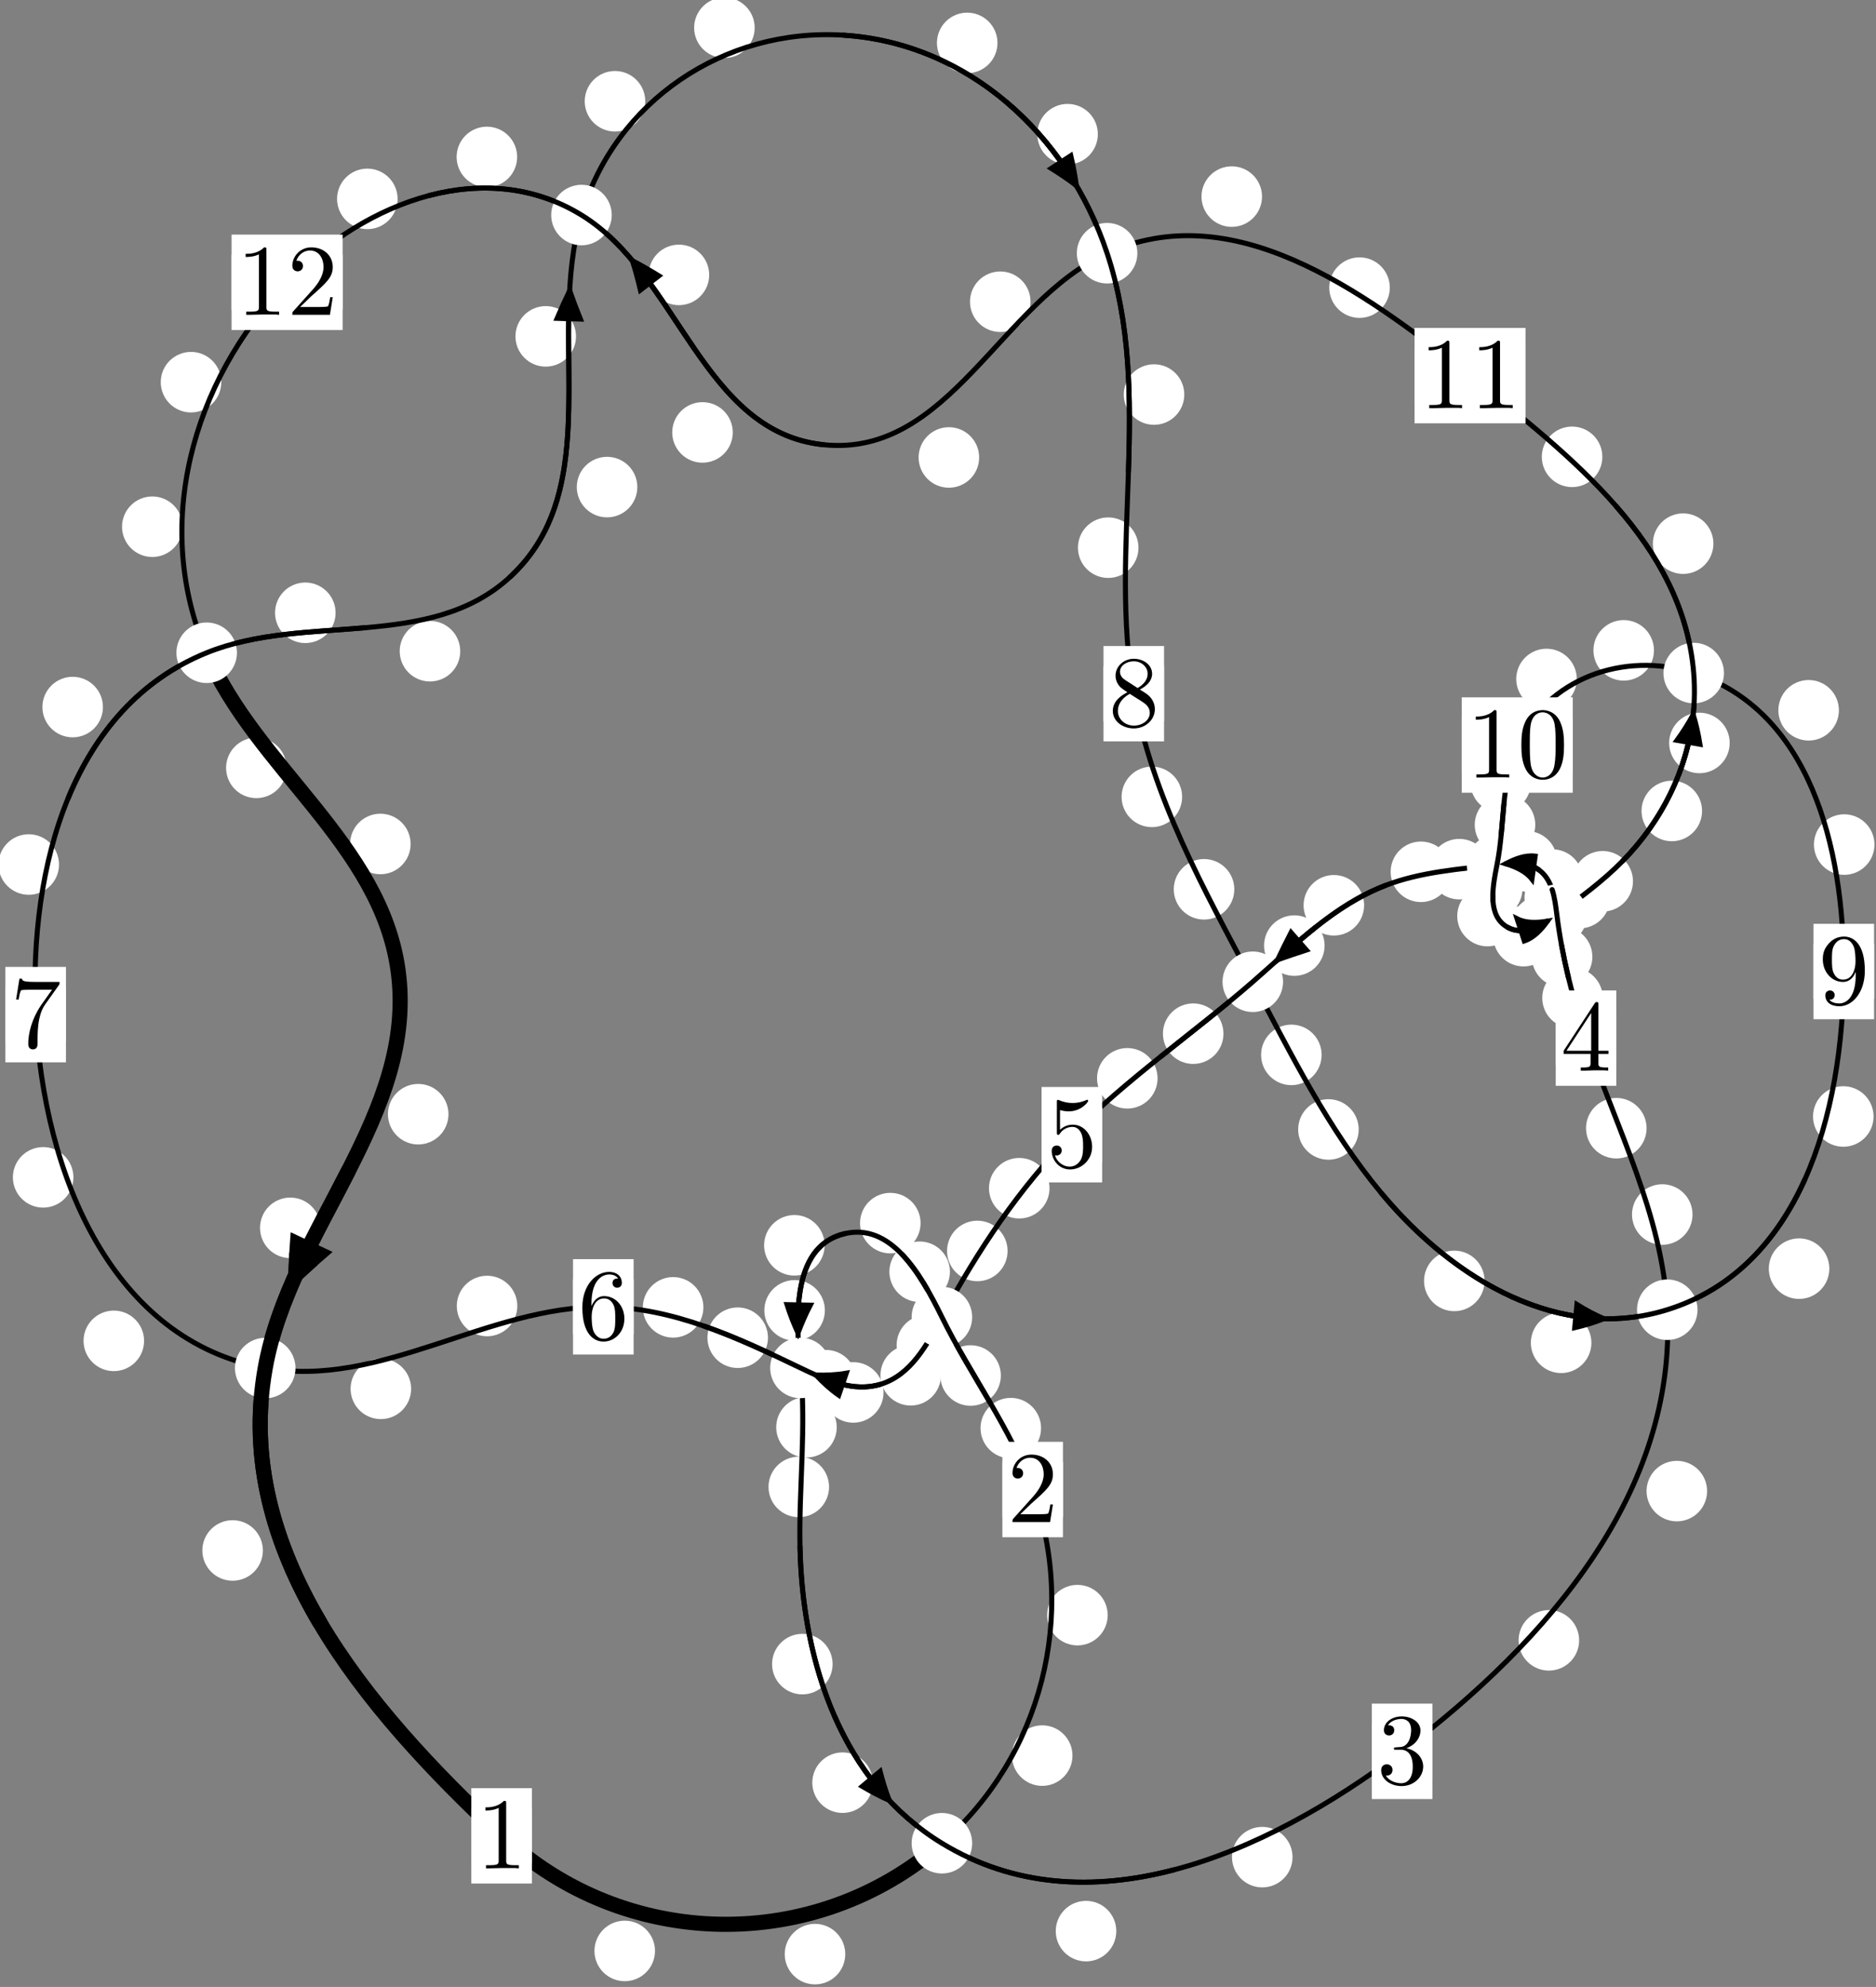 <?xml version="1.0"?>
<!-- Created by MetaPost 1.999 on 2021.07.05:2355 -->
<svg version="1.1" xmlns="http://www.w3.org/2000/svg" xmlns:xlink="http://www.w3.org/1999/xlink" width="185.229" height="196.188" viewBox="0 0 185.229 196.188">
<rect x="0" y="0" width="185.229" height="196.188" fill="#808080" stroke="none"/>
<!-- Original BoundingBox: -93.150803 -13.938034 92.078354 182.249664 -->
  <defs>
    <g transform="scale(0.01,0.01)" id="GLYPHcmr10_48">
      <path style="fill-rule: evenodd;" d="M460 -320C460 -400,455 -480,420 -554C374 -650,292 -666,250 -666C190 -666,117 -640,76 -547C44 -478,39 -400,39 -320C39 -245,43 -155,84 -79C127 2,200 22,249 22C303 22,379 1,423 -94C455 -163,460 -241,460 -320M249 -0C210 -0,151 -25,133 -121C122 -181,122 -273,122 -332C122 -396,122 -462,130 -516C149 -635,224 -644,249 -644C282 -644,348 -626,367 -527C377 -471,377 -395,377 -332C377 -257,377 -189,366 -125C351 -30,294 -0,249 -0"></path>
    </g>
    <g transform="scale(0.01,0.01)" id="GLYPHcmr10_49">
      <path style="fill-rule: evenodd;" d="M294 -640C294 -664,294 -666,271 -666C209 -602,121 -602,89 -602L89 -571C109 -571,168 -571,220 -597L220 -79C220 -43,217 -31,127 -31L95 -31L95 -0L257 -0L130 -3L217 -3L257 -3L297 -3L384 -3L419 -0L419 -31L387 -31C297 -31,294 -42,294 -79"></path>
    </g>
    <g transform="scale(0.01,0.01)" id="GLYPHcmr10_50">
      <path style="fill-rule: evenodd;" d="M127 -77L233 -180C389 -318,449 -372,449 -472C449 -586,359 -666,237 -666C124 -666,50 -574,50 -485C50 -429,100 -429,103 -429C120 -429,155 -441,155 -482C155 -508,137 -534,102 -534C94 -534,92 -534,89 -533C112 -598,166 -635,224 -635C315 -635,358 -554,358 -472C358 -392,308 -313,253 -251L61 -37C50 -26,50 -24,50 -0L421 -0L449 -174L424 -174C419 -144,412 -100,402 -85C395 -77,329 -77,307 -77"></path>
    </g>
    <g transform="scale(0.01,0.01)" id="GLYPHcmr10_51">
      <path style="fill-rule: evenodd;" d="M290 -352C372 -379,430 -449,430 -528C430 -610,342 -666,246 -666C145 -666,69 -606,69 -530C69 -497,91 -478,120 -478C151 -478,171 -500,171 -529C171 -579,124 -579,109 -579C140 -628,206 -641,242 -641C283 -641,338 -619,338 -529C338 -517,336 -459,310 -415C280 -367,246 -364,221 -363C213 -362,189 -360,182 -360C174 -359,167 -358,167 -348C167 -337,174 -337,191 -337L235 -337C317 -337,354 -269,354 -171C354 -35,285 -6,241 -6C198 -6,123 -23,88 -82C123 -77,154 -99,154 -137C154 -173,127 -193,98 -193C74 -193,42 -179,42 -135C42 -44,135 22,244 22C366 22,457 -69,457 -171C457 -253,394 -331,290 -352"></path>
    </g>
    <g transform="scale(0.01,0.01)" id="GLYPHcmr10_52">
      <path style="fill-rule: evenodd;" d="M294 -165L294 -78C294 -42,292 -31,218 -31L197 -31L197 -0L332 -0L238 -3L290 -3L332 -3L374 -3L427 -3L468 -0L468 -31L447 -31C373 -31,371 -42,371 -78L371 -165L471 -165L471 -196L371 -196L371 -651C371 -671,371 -677,355 -677C346 -677,343 -677,335 -665L28 -196L28 -165M300 -196L56 -196L300 -569"></path>
    </g>
    <g transform="scale(0.01,0.01)" id="GLYPHcmr10_53">
      <path style="fill-rule: evenodd;" d="M449 -201C449 -320,367 -420,259 -420C211 -420,168 -404,132 -369L132 -564C152 -558,185 -551,217 -551C340 -551,410 -642,410 -655C410 -661,407 -666,400 -666C399 -666,397 -666,392 -663C372 -654,323 -634,256 -634C216 -634,170 -641,123 -662C115 -665,113 -665,111 -665C101 -665,101 -657,101 -641L101 -345C101 -327,101 -319,115 -319C122 -319,124 -322,128 -328C139 -344,176 -398,257 -398C309 -398,334 -352,342 -334C358 -297,360 -258,360 -208C360 -173,360 -113,336 -71C312 -32,275 -6,229 -6C156 -6,99 -59,82 -118C85 -117,88 -116,99 -116C132 -116,149 -141,149 -165C149 -189,132 -214,99 -214C85 -214,50 -207,50 -161C50 -75,119 22,231 22C347 22,449 -74,449 -201"></path>
    </g>
    <g transform="scale(0.01,0.01)" id="GLYPHcmr10_54">
      <path style="fill-rule: evenodd;" d="M132 -328L132 -352C132 -605,256 -641,307 -641C331 -641,373 -635,395 -601C380 -601,340 -601,340 -556C340 -525,364 -510,386 -510C402 -510,432 -519,432 -558C432 -618,388 -666,305 -666C177 -666,42 -537,42 -316C42 -49,158 22,251 22C362 22,457 -72,457 -204C457 -331,368 -427,257 -427C189 -427,152 -376,132 -328M251 -6C188 -6,158 -66,152 -81C134 -128,134 -208,134 -226C134 -304,166 -404,256 -404C272 -404,318 -404,349 -342C367 -305,367 -254,367 -205C367 -157,367 -107,350 -71C320 -11,274 -6,251 -6"></path>
    </g>
    <g transform="scale(0.01,0.01)" id="GLYPHcmr10_55">
      <path style="fill-rule: evenodd;" d="M476 -609C485 -621,485 -623,485 -644L242 -644C120 -644,118 -657,114 -676L89 -676L56 -470L81 -470C84 -486,93 -549,106 -561C113 -567,191 -567,204 -567L411 -567C400 -551,321 -442,299 -409C209 -274,176 -135,176 -33C176 -23,176 22,222 22C268 22,268 -23,268 -33L268 -84C268 -139,271 -194,279 -248C283 -271,297 -357,341 -419"></path>
    </g>
    <g transform="scale(0.01,0.01)" id="GLYPHcmr10_56">
      <path style="fill-rule: evenodd;" d="M163 -457C117 -487,113 -521,113 -538C113 -599,178 -641,249 -641C322 -641,386 -589,386 -517C386 -460,347 -412,287 -377M309 -362C381 -399,430 -451,430 -517C430 -609,341 -666,250 -666C150 -666,69 -592,69 -499C69 -481,71 -436,113 -389C124 -377,161 -352,186 -335C128 -306,42 -250,42 -151C42 -45,144 22,249 22C362 22,457 -61,457 -168C457 -204,446 -249,408 -291C389 -312,373 -322,309 -362M209 -320L332 -242C360 -223,407 -193,407 -132C407 -58,332 -6,250 -6C164 -6,92 -68,92 -151C92 -209,124 -273,209 -320"></path>
    </g>
    <g transform="scale(0.01,0.01)" id="GLYPHcmr10_57">
      <path style="fill-rule: evenodd;" d="M367 -318L367 -286C367 -52,263 -6,205 -6C188 -6,134 -8,107 -42C151 -42,159 -71,159 -88C159 -119,135 -134,113 -134C97 -134,67 -125,67 -86C67 -19,121 22,206 22C335 22,457 -114,457 -329C457 -598,342 -666,253 -666C198 -666,149 -648,106 -603C65 -558,42 -516,42 -441C42 -316,130 -218,242 -218C303 -218,344 -260,367 -318M243 -241C227 -241,181 -241,150 -304C132 -341,132 -391,132 -440C132 -494,132 -541,153 -578C180 -628,218 -641,253 -641C299 -641,332 -607,349 -562C361 -530,365 -467,365 -421C365 -338,331 -241,243 -241"></path>
    </g>
  </defs>
  <path d="M64.672 192.633C64.672 191.841,64.357 191.08,63.797 190.52C63.236 189.96,62.476 189.645,61.683 189.645C60.891 189.645,60.13 189.96,59.57 190.52C59.009 191.08,58.694 191.841,58.694 192.633C58.694 193.426,59.009 194.186,59.57 194.747C60.13 195.307,60.891 195.622,61.683 195.622C62.476 195.622,63.236 195.307,63.797 194.747C64.357 194.186,64.672 193.426,64.672 192.633Z" style="fill: rgb(100%,100%,100%);stroke: none;"></path>
  <path d="M52.516 181.269C52.516 180.476,52.201 179.716,51.641 179.155C51.08 178.595,50.32 178.28,49.528 178.28C48.735 178.28,47.975 178.595,47.414 179.155C46.854 179.716,46.539 180.476,46.539 181.269C46.539 182.061,46.854 182.822,47.414 183.382C47.975 183.943,48.735 184.257,49.528 184.257C50.32 184.257,51.08 183.943,51.641 183.382C52.201 182.822,52.516 182.061,52.516 181.269Z" style="fill: rgb(100%,100%,100%);stroke: none;"></path>
  <path d="M105.892 173.347C105.892 172.554,105.577 171.794,105.016 171.234C104.456 170.673,103.696 170.358,102.903 170.358C102.11 170.358,101.35 170.673,100.79 171.234C100.229 171.794,99.914 172.554,99.914 173.347C99.914 174.14,100.229 174.9,100.79 175.46C101.35 176.021,102.11 176.336,102.903 176.336C103.696 176.336,104.456 176.021,105.016 175.46C105.577 174.9,105.892 174.14,105.892 173.347Z" style="fill: rgb(100%,100%,100%);stroke: none;"></path>
  <path d="M83.458 192.949C83.458 192.157,83.143 191.396,82.582 190.836C82.022 190.275,81.262 189.961,80.469 189.961C79.676 189.961,78.916 190.275,78.356 190.836C77.795 191.396,77.48 192.157,77.48 192.949C77.48 193.742,77.795 194.502,78.356 195.063C78.916 195.623,79.676 195.938,80.469 195.938C81.262 195.938,82.022 195.623,82.582 195.063C83.143 194.502,83.458 193.742,83.458 192.949Z" style="fill: rgb(100%,100%,100%);stroke: none;"></path>
  <path d="M102.79 141.014C102.79 140.221,102.475 139.461,101.915 138.901C101.355 138.34,100.594 138.025,99.802 138.025C99.009 138.025,98.249 138.34,97.688 138.901C97.128 139.461,96.813 140.221,96.813 141.014C96.813 141.807,97.128 142.567,97.688 143.127C98.249 143.688,99.009 144.003,99.802 144.003C100.594 144.003,101.355 143.688,101.915 143.127C102.475 142.567,102.79 141.807,102.79 141.014Z" style="fill: rgb(100%,100%,100%);stroke: none;"></path>
  <path d="M109.37 159.478C109.37 158.685,109.055 157.925,108.494 157.364C107.934 156.804,107.174 156.489,106.381 156.489C105.588 156.489,104.828 156.804,104.268 157.364C103.707 157.925,103.392 158.685,103.392 159.478C103.392 160.27,103.707 161.03,104.268 161.591C104.828 162.151,105.588 162.466,106.381 162.466C107.174 162.466,107.934 162.151,108.494 161.591C109.055 161.03,109.37 160.27,109.37 159.478Z" style="fill: rgb(100%,100%,100%);stroke: none;"></path>
  <path d="M93.791 125.572C93.791 124.78,93.476 124.019,92.916 123.459C92.355 122.898,91.595 122.583,90.802 122.583C90.01 122.583,89.249 122.898,88.689 123.459C88.129 124.019,87.814 124.78,87.814 125.572C87.814 126.365,88.129 127.125,88.689 127.686C89.249 128.246,90.01 128.561,90.802 128.561C91.595 128.561,92.355 128.246,92.916 127.686C93.476 127.125,93.791 126.365,93.791 125.572Z" style="fill: rgb(100%,100%,100%);stroke: none;"></path>
  <path d="M98.821 135.817C98.821 135.024,98.506 134.264,97.946 133.704C97.385 133.143,96.625 132.828,95.832 132.828C95.04 132.828,94.28 133.143,93.719 133.704C93.159 134.264,92.844 135.024,92.844 135.817C92.844 136.61,93.159 137.37,93.719 137.93C94.28 138.491,95.04 138.806,95.832 138.806C96.625 138.806,97.385 138.491,97.946 137.93C98.506 137.37,98.821 136.61,98.821 135.817Z" style="fill: rgb(100%,100%,100%);stroke: none;"></path>
  <path d="M81.422 122.96C81.422 122.167,81.107 121.407,80.546 120.847C79.986 120.286,79.226 119.971,78.433 119.971C77.64 119.971,76.88 120.286,76.32 120.847C75.759 121.407,75.444 122.167,75.444 122.96C75.444 123.753,75.759 124.513,76.32 125.073C76.88 125.634,77.64 125.949,78.433 125.949C79.226 125.949,79.986 125.634,80.546 125.073C81.107 124.513,81.422 123.753,81.422 122.96Z" style="fill: rgb(100%,100%,100%);stroke: none;"></path>
  <path d="M90.895 120.769C90.895 119.977,90.58 119.217,90.019 118.656C89.459 118.096,88.699 117.781,87.906 117.781C87.113 117.781,86.353 118.096,85.793 118.656C85.232 119.217,84.917 119.977,84.917 120.769C84.917 121.562,85.232 122.322,85.793 122.883C86.353 123.443,87.113 123.758,87.906 123.758C88.699 123.758,89.459 123.443,90.019 122.883C90.58 122.322,90.895 121.562,90.895 120.769Z" style="fill: rgb(100%,100%,100%);stroke: none;"></path>
  <path d="M82.617 140.926C82.617 140.133,82.302 139.373,81.742 138.812C81.181 138.252,80.421 137.937,79.628 137.937C78.836 137.937,78.076 138.252,77.515 138.812C76.955 139.373,76.64 140.133,76.64 140.926C76.64 141.718,76.955 142.478,77.515 143.039C78.076 143.599,78.836 143.914,79.628 143.914C80.421 143.914,81.181 143.599,81.742 143.039C82.302 142.478,82.617 141.718,82.617 140.926Z" style="fill: rgb(100%,100%,100%);stroke: none;"></path>
  <path d="M81.445 129.383C81.445 128.59,81.13 127.83,80.57 127.269C80.009 126.709,79.249 126.394,78.457 126.394C77.664 126.394,76.904 126.709,76.343 127.269C75.783 127.83,75.468 128.59,75.468 129.383C75.468 130.175,75.783 130.936,76.343 131.496C76.904 132.056,77.664 132.371,78.457 132.371C79.249 132.371,80.009 132.056,80.57 131.496C81.13 130.936,81.445 130.175,81.445 129.383Z" style="fill: rgb(100%,100%,100%);stroke: none;"></path>
  <path d="M82.209 164.313C82.209 163.521,81.894 162.76,81.333 162.2C80.773 161.639,80.013 161.325,79.22 161.325C78.427 161.325,77.667 161.639,77.107 162.2C76.546 162.76,76.231 163.521,76.231 164.313C76.231 165.106,76.546 165.866,77.107 166.427C77.667 166.987,78.427 167.302,79.22 167.302C80.013 167.302,80.773 166.987,81.333 166.427C81.894 165.866,82.209 165.106,82.209 164.313Z" style="fill: rgb(100%,100%,100%);stroke: none;"></path>
  <path d="M81.858 146.817C81.858 146.025,81.543 145.265,80.982 144.704C80.422 144.144,79.662 143.829,78.869 143.829C78.076 143.829,77.316 144.144,76.756 144.704C76.195 145.265,75.88 146.025,75.88 146.817C75.88 147.61,76.195 148.37,76.756 148.931C77.316 149.491,78.076 149.806,78.869 149.806C79.662 149.806,80.422 149.491,80.982 148.931C81.543 148.37,81.858 147.61,81.858 146.817Z" style="fill: rgb(100%,100%,100%);stroke: none;"></path>
  <path d="M110.218 190.677C110.218 189.885,109.903 189.124,109.343 188.564C108.782 188.003,108.022 187.689,107.229 187.689C106.437 187.689,105.677 188.003,105.116 188.564C104.556 189.124,104.241 189.885,104.241 190.677C104.241 191.47,104.556 192.23,105.116 192.791C105.677 193.351,106.437 193.666,107.229 193.666C108.022 193.666,108.782 193.351,109.343 192.791C109.903 192.23,110.218 191.47,110.218 190.677Z" style="fill: rgb(100%,100%,100%);stroke: none;"></path>
  <path d="M86.181 176.019C86.181 175.226,85.866 174.466,85.305 173.906C84.745 173.345,83.985 173.03,83.192 173.03C82.399 173.03,81.639 173.345,81.079 173.906C80.518 174.466,80.203 175.226,80.203 176.019C80.203 176.812,80.518 177.572,81.079 178.132C81.639 178.693,82.399 179.008,83.192 179.008C83.985 179.008,84.745 178.693,85.305 178.132C85.866 177.572,86.181 176.812,86.181 176.019Z" style="fill: rgb(100%,100%,100%);stroke: none;"></path>
  <path d="M155.918 161.966C155.918 161.173,155.603 160.413,155.042 159.852C154.482 159.292,153.722 158.977,152.929 158.977C152.136 158.977,151.376 159.292,150.816 159.852C150.255 160.413,149.94 161.173,149.94 161.966C149.94 162.758,150.255 163.519,150.816 164.079C151.376 164.639,152.136 164.954,152.929 164.954C153.722 164.954,154.482 164.639,155.042 164.079C155.603 163.519,155.918 162.758,155.918 161.966Z" style="fill: rgb(100%,100%,100%);stroke: none;"></path>
  <path d="M127.62 183.372C127.62 182.58,127.305 181.82,126.745 181.259C126.184 180.699,125.424 180.384,124.632 180.384C123.839 180.384,123.079 180.699,122.518 181.259C121.958 181.82,121.643 182.58,121.643 183.372C121.643 184.165,121.958 184.925,122.518 185.486C123.079 186.046,123.839 186.361,124.632 186.361C125.424 186.361,126.184 186.046,126.745 185.486C127.305 184.925,127.62 184.165,127.62 183.372Z" style="fill: rgb(100%,100%,100%);stroke: none;"></path>
  <path d="M167.114 119.921C167.114 119.128,166.799 118.368,166.239 117.808C165.679 117.247,164.918 116.932,164.126 116.932C163.333 116.932,162.573 117.247,162.012 117.808C161.452 118.368,161.137 119.128,161.137 119.921C161.137 120.714,161.452 121.474,162.012 122.034C162.573 122.595,163.333 122.91,164.126 122.91C164.918 122.91,165.679 122.595,166.239 122.034C166.799 121.474,167.114 120.714,167.114 119.921Z" style="fill: rgb(100%,100%,100%);stroke: none;"></path>
  <path d="M168.552 147.229C168.552 146.437,168.237 145.677,167.677 145.116C167.116 144.556,166.356 144.241,165.563 144.241C164.771 144.241,164.011 144.556,163.45 145.116C162.89 145.677,162.575 146.437,162.575 147.229C162.575 148.022,162.89 148.782,163.45 149.343C164.011 149.903,164.771 150.218,165.563 150.218C166.356 150.218,167.116 149.903,167.677 149.343C168.237 148.782,168.552 148.022,168.552 147.229Z" style="fill: rgb(100%,100%,100%);stroke: none;"></path>
  <path d="M158.253 98.539C158.253 97.747,157.938 96.986,157.378 96.426C156.817 95.865,156.057 95.551,155.264 95.551C154.472 95.551,153.712 95.865,153.151 96.426C152.591 96.986,152.276 97.747,152.276 98.539C152.276 99.332,152.591 100.092,153.151 100.653C153.712 101.213,154.472 101.528,155.264 101.528C156.057 101.528,156.817 101.213,157.378 100.653C157.938 100.092,158.253 99.332,158.253 98.539Z" style="fill: rgb(100%,100%,100%);stroke: none;"></path>
  <path d="M162.577 111.398C162.577 110.605,162.262 109.845,161.701 109.285C161.141 108.724,160.381 108.409,159.588 108.409C158.795 108.409,158.035 108.724,157.475 109.285C156.914 109.845,156.599 110.605,156.599 111.398C156.599 112.191,156.914 112.951,157.475 113.511C158.035 114.072,158.795 114.387,159.588 114.387C160.381 114.387,161.141 114.072,161.701 113.511C162.262 112.951,162.577 112.191,162.577 111.398Z" style="fill: rgb(100%,100%,100%);stroke: none;"></path>
  <path d="M156.499 88.653C156.499 87.86,156.184 87.1,155.623 86.54C155.063 85.979,154.302 85.664,153.51 85.664C152.717 85.664,151.957 85.979,151.396 86.54C150.836 87.1,150.521 87.86,150.521 88.653C150.521 89.446,150.836 90.206,151.396 90.766C151.957 91.327,152.717 91.642,153.51 91.642C154.302 91.642,155.063 91.327,155.623 90.766C156.184 90.206,156.499 89.446,156.499 88.653Z" style="fill: rgb(100%,100%,100%);stroke: none;"></path>
  <path d="M157.224 94.473C157.224 93.681,156.909 92.92,156.349 92.36C155.788 91.8,155.028 91.485,154.235 91.485C153.443 91.485,152.683 91.8,152.122 92.36C151.562 92.92,151.247 93.681,151.247 94.473C151.247 95.266,151.562 96.026,152.122 96.587C152.683 97.147,153.443 97.462,154.235 97.462C155.028 97.462,155.788 97.147,156.349 96.587C156.909 96.026,157.224 95.266,157.224 94.473Z" style="fill: rgb(100%,100%,100%);stroke: none;"></path>
  <path d="M153.743 85.046C153.743 84.253,153.428 83.493,152.867 82.933C152.307 82.372,151.547 82.057,150.754 82.057C149.961 82.057,149.201 82.372,148.641 82.933C148.08 83.493,147.765 84.253,147.765 85.046C147.765 85.839,148.08 86.599,148.641 87.159C149.201 87.72,149.961 88.035,150.754 88.035C151.547 88.035,152.307 87.72,152.867 87.159C153.428 86.599,153.743 85.839,153.743 85.046Z" style="fill: rgb(100%,100%,100%);stroke: none;"></path>
  <path d="M156.273 86.849C156.273 86.056,155.958 85.296,155.398 84.736C154.837 84.175,154.077 83.86,153.284 83.86C152.492 83.86,151.732 84.175,151.171 84.736C150.611 85.296,150.296 86.056,150.296 86.849C150.296 87.642,150.611 88.402,151.171 88.962C151.732 89.523,152.492 89.838,153.284 89.838C154.077 89.838,154.837 89.523,155.398 88.962C155.958 88.402,156.273 87.642,156.273 86.849Z" style="fill: rgb(100%,100%,100%);stroke: none;"></path>
  <path d="M147.073 85.82C147.073 85.028,146.758 84.267,146.197 83.707C145.637 83.147,144.877 82.832,144.084 82.832C143.291 82.832,142.531 83.147,141.971 83.707C141.41 84.267,141.095 85.028,141.095 85.82C141.095 86.613,141.41 87.373,141.971 87.934C142.531 88.494,143.291 88.809,144.084 88.809C144.877 88.809,145.637 88.494,146.197 87.934C146.758 87.373,147.073 86.613,147.073 85.82Z" style="fill: rgb(100%,100%,100%);stroke: none;"></path>
  <path d="M152.224 85.208C152.224 84.415,151.909 83.655,151.348 83.095C150.788 82.534,150.027 82.219,149.235 82.219C148.442 82.219,147.682 82.534,147.121 83.095C146.561 83.655,146.246 84.415,146.246 85.208C146.246 86.001,146.561 86.761,147.121 87.321C147.682 87.882,148.442 88.197,149.235 88.197C150.027 88.197,150.788 87.882,151.348 87.321C151.909 86.761,152.224 86.001,152.224 85.208Z" style="fill: rgb(100%,100%,100%);stroke: none;"></path>
  <path d="M134.688 89.387C134.688 88.595,134.373 87.834,133.813 87.274C133.252 86.713,132.492 86.399,131.7 86.399C130.907 86.399,130.147 86.713,129.586 87.274C129.026 87.834,128.711 88.595,128.711 89.387C128.711 90.18,129.026 90.94,129.586 91.501C130.147 92.061,130.907 92.376,131.7 92.376C132.492 92.376,133.252 92.061,133.813 91.501C134.373 90.94,134.688 90.18,134.688 89.387Z" style="fill: rgb(100%,100%,100%);stroke: none;"></path>
  <path d="M143.284 86.081C143.284 85.288,142.969 84.528,142.409 83.968C141.848 83.407,141.088 83.092,140.296 83.092C139.503 83.092,138.743 83.407,138.182 83.968C137.622 84.528,137.307 85.288,137.307 86.081C137.307 86.874,137.622 87.634,138.182 88.194C138.743 88.755,139.503 89.07,140.296 89.07C141.088 89.07,141.848 88.755,142.409 88.194C142.969 87.634,143.284 86.874,143.284 86.081Z" style="fill: rgb(100%,100%,100%);stroke: none;"></path>
  <path d="M120.801 102.064C120.801 101.272,120.486 100.511,119.925 99.951C119.365 99.39,118.605 99.076,117.812 99.076C117.019 99.076,116.259 99.39,115.699 99.951C115.138 100.511,114.823 101.272,114.823 102.064C114.823 102.857,115.138 103.617,115.699 104.178C116.259 104.738,117.019 105.053,117.812 105.053C118.605 105.053,119.365 104.738,119.925 104.178C120.486 103.617,120.801 102.857,120.801 102.064Z" style="fill: rgb(100%,100%,100%);stroke: none;"></path>
  <path d="M130.786 93.368C130.786 92.575,130.471 91.815,129.91 91.254C129.35 90.694,128.59 90.379,127.797 90.379C127.004 90.379,126.244 90.694,125.684 91.254C125.123 91.815,124.808 92.575,124.808 93.368C124.808 94.16,125.123 94.92,125.684 95.481C126.244 96.041,127.004 96.356,127.797 96.356C128.59 96.356,129.35 96.041,129.91 95.481C130.471 94.92,130.786 94.16,130.786 93.368Z" style="fill: rgb(100%,100%,100%);stroke: none;"></path>
  <path d="M103.625 117.324C103.625 116.531,103.31 115.771,102.75 115.21C102.189 114.65,101.429 114.335,100.636 114.335C99.844 114.335,99.083 114.65,98.523 115.21C97.963 115.771,97.648 116.531,97.648 117.324C97.648 118.116,97.963 118.876,98.523 119.437C99.083 119.997,99.844 120.312,100.636 120.312C101.429 120.312,102.189 119.997,102.75 119.437C103.31 118.876,103.625 118.116,103.625 117.324Z" style="fill: rgb(100%,100%,100%);stroke: none;"></path>
  <path d="M114.294 106.472C114.294 105.679,113.979 104.919,113.419 104.358C112.858 103.798,112.098 103.483,111.305 103.483C110.513 103.483,109.753 103.798,109.192 104.358C108.632 104.919,108.317 105.679,108.317 106.472C108.317 107.264,108.632 108.024,109.192 108.585C109.753 109.145,110.513 109.46,111.305 109.46C112.098 109.46,112.858 109.145,113.419 108.585C113.979 108.024,114.294 107.264,114.294 106.472Z" style="fill: rgb(100%,100%,100%);stroke: none;"></path>
  <path d="M94.505 132.818C94.505 132.026,94.19 131.266,93.63 130.705C93.069 130.145,92.309 129.83,91.517 129.83C90.724 129.83,89.964 130.145,89.403 130.705C88.843 131.266,88.528 132.026,88.528 132.818C88.528 133.611,88.843 134.371,89.403 134.932C89.964 135.492,90.724 135.807,91.517 135.807C92.309 135.807,93.069 135.492,93.63 134.932C94.19 134.371,94.505 133.611,94.505 132.818Z" style="fill: rgb(100%,100%,100%);stroke: none;"></path>
  <path d="M99.486 123.518C99.486 122.726,99.171 121.965,98.61 121.405C98.05 120.844,97.29 120.529,96.497 120.529C95.704 120.529,94.944 120.844,94.384 121.405C93.823 121.965,93.508 122.726,93.508 123.518C93.508 124.311,93.823 125.071,94.384 125.632C94.944 126.192,95.704 126.507,96.497 126.507C97.29 126.507,98.05 126.192,98.61 125.632C99.171 125.071,99.486 124.311,99.486 123.518Z" style="fill: rgb(100%,100%,100%);stroke: none;"></path>
  <path d="M87.238 137.487C87.238 136.695,86.924 135.934,86.363 135.374C85.803 134.813,85.042 134.498,84.25 134.498C83.457 134.498,82.697 134.813,82.136 135.374C81.576 135.934,81.261 136.695,81.261 137.487C81.261 138.28,81.576 139.04,82.136 139.601C82.697 140.161,83.457 140.476,84.25 140.476C85.042 140.476,85.803 140.161,86.363 139.601C86.924 139.04,87.238 138.28,87.238 137.487Z" style="fill: rgb(100%,100%,100%);stroke: none;"></path>
  <path d="M92.908 135.793C92.908 135,92.593 134.24,92.033 133.68C91.473 133.119,90.712 132.804,89.92 132.804C89.127 132.804,88.367 133.119,87.806 133.68C87.246 134.24,86.931 135,86.931 135.793C86.931 136.586,87.246 137.346,87.806 137.906C88.367 138.467,89.127 138.782,89.92 138.782C90.712 138.782,91.473 138.467,92.033 137.906C92.593 137.346,92.908 136.586,92.908 135.793Z" style="fill: rgb(100%,100%,100%);stroke: none;"></path>
  <path d="M75.826 132.085C75.826 131.292,75.511 130.532,74.951 129.971C74.39 129.411,73.63 129.096,72.838 129.096C72.045 129.096,71.285 129.411,70.724 129.971C70.164 130.532,69.849 131.292,69.849 132.085C69.849 132.877,70.164 133.638,70.724 134.198C71.285 134.759,72.045 135.074,72.838 135.074C73.63 135.074,74.39 134.759,74.951 134.198C75.511 133.638,75.826 132.877,75.826 132.085Z" style="fill: rgb(100%,100%,100%);stroke: none;"></path>
  <path d="M84.536 136.278C84.536 135.486,84.221 134.726,83.66 134.165C83.1 133.605,82.339 133.29,81.547 133.29C80.754 133.29,79.994 133.605,79.433 134.165C78.873 134.726,78.558 135.486,78.558 136.278C78.558 137.071,78.873 137.831,79.433 138.392C79.994 138.952,80.754 139.267,81.547 139.267C82.339 139.267,83.1 138.952,83.66 138.392C84.221 137.831,84.536 137.071,84.536 136.278Z" style="fill: rgb(100%,100%,100%);stroke: none;"></path>
  <path d="M51.078 128.954C51.078 128.161,50.763 127.401,50.203 126.841C49.642 126.28,48.882 125.965,48.089 125.965C47.297 125.965,46.537 126.28,45.976 126.841C45.416 127.401,45.101 128.161,45.101 128.954C45.101 129.747,45.416 130.507,45.976 131.067C46.537 131.628,47.297 131.943,48.089 131.943C48.882 131.943,49.642 131.628,50.203 131.067C50.763 130.507,51.078 129.747,51.078 128.954Z" style="fill: rgb(100%,100%,100%);stroke: none;"></path>
  <path d="M69.451 129.087C69.451 128.294,69.136 127.534,68.575 126.974C68.015 126.413,67.255 126.098,66.462 126.098C65.669 126.098,64.909 126.413,64.349 126.974C63.788 127.534,63.473 128.294,63.473 129.087C63.473 129.88,63.788 130.64,64.349 131.2C64.909 131.761,65.669 132.076,66.462 132.076C67.255 132.076,68.015 131.761,68.575 131.2C69.136 130.64,69.451 129.88,69.451 129.087Z" style="fill: rgb(100%,100%,100%);stroke: none;"></path>
  <path d="M14.226 132.395C14.226 131.602,13.911 130.842,13.351 130.282C12.79 129.721,12.03 129.406,11.238 129.406C10.445 129.406,9.685 129.721,9.124 130.282C8.564 130.842,8.249 131.602,8.249 132.395C8.249 133.188,8.564 133.948,9.124 134.508C9.685 135.069,10.445 135.384,11.238 135.384C12.03 135.384,12.79 135.069,13.351 134.508C13.911 133.948,14.226 133.188,14.226 132.395Z" style="fill: rgb(100%,100%,100%);stroke: none;"></path>
  <path d="M40.593 137.132C40.593 136.34,40.278 135.579,39.717 135.019C39.157 134.458,38.397 134.143,37.604 134.143C36.811 134.143,36.051 134.458,35.491 135.019C34.93 135.579,34.615 136.34,34.615 137.132C34.615 137.925,34.93 138.685,35.491 139.246C36.051 139.806,36.811 140.121,37.604 140.121C38.397 140.121,39.157 139.806,39.717 139.246C40.278 138.685,40.593 137.925,40.593 137.132Z" style="fill: rgb(100%,100%,100%);stroke: none;"></path>
  <path d="M5.827 85.362C5.827 84.569,5.512 83.809,4.951 83.249C4.391 82.688,3.631 82.373,2.838 82.373C2.045 82.373,1.285 82.688,0.725 83.249C0.164 83.809,-0.151 84.569,-0.151 85.362C-0.151 86.155,0.164 86.915,0.725 87.475C1.285 88.036,2.045 88.351,2.838 88.351C3.631 88.351,4.391 88.036,4.951 87.475C5.512 86.915,5.827 86.155,5.827 85.362Z" style="fill: rgb(100%,100%,100%);stroke: none;"></path>
  <path d="M7.25 116.25C7.25 115.457,6.935 114.697,6.374 114.137C5.814 113.576,5.054 113.261,4.261 113.261C3.468 113.261,2.708 113.576,2.148 114.137C1.587 114.697,1.272 115.457,1.272 116.25C1.272 117.043,1.587 117.803,2.148 118.363C2.708 118.924,3.468 119.239,4.261 119.239C5.054 119.239,5.814 118.924,6.374 118.363C6.935 117.803,7.25 117.043,7.25 116.25Z" style="fill: rgb(100%,100%,100%);stroke: none;"></path>
  <path d="M33.134 60.507C33.134 59.714,32.819 58.954,32.258 58.394C31.698 57.833,30.938 57.518,30.145 57.518C29.352 57.518,28.592 57.833,28.032 58.394C27.471 58.954,27.156 59.714,27.156 60.507C27.156 61.3,27.471 62.06,28.032 62.62C28.592 63.181,29.352 63.496,30.145 63.496C30.938 63.496,31.698 63.181,32.258 62.62C32.819 62.06,33.134 61.3,33.134 60.507Z" style="fill: rgb(100%,100%,100%);stroke: none;"></path>
  <path d="M10.164 69.815C10.164 69.022,9.849 68.262,9.289 67.702C8.728 67.141,7.968 66.826,7.175 66.826C6.383 66.826,5.622 67.141,5.062 67.702C4.501 68.262,4.187 69.022,4.187 69.815C4.187 70.608,4.501 71.368,5.062 71.928C5.622 72.489,6.383 72.804,7.175 72.804C7.968 72.804,8.728 72.489,9.289 71.928C9.849 71.368,10.164 70.608,10.164 69.815Z" style="fill: rgb(100%,100%,100%);stroke: none;"></path>
  <path d="M62.927 48.095C62.927 47.302,62.612 46.542,62.052 45.981C61.491 45.421,60.731 45.106,59.939 45.106C59.146 45.106,58.386 45.421,57.825 45.981C57.265 46.542,56.95 47.302,56.95 48.095C56.95 48.887,57.265 49.647,57.825 50.208C58.386 50.768,59.146 51.083,59.939 51.083C60.731 51.083,61.491 50.768,62.052 50.208C62.612 49.647,62.927 48.887,62.927 48.095Z" style="fill: rgb(100%,100%,100%);stroke: none;"></path>
  <path d="M45.443 64.3C45.443 63.508,45.128 62.747,44.567 62.187C44.007 61.626,43.247 61.311,42.454 61.311C41.661 61.311,40.901 61.626,40.341 62.187C39.78 62.747,39.465 63.508,39.465 64.3C39.465 65.093,39.78 65.853,40.341 66.414C40.901 66.974,41.661 67.289,42.454 67.289C43.247 67.289,44.007 66.974,44.567 66.414C45.128 65.853,45.443 65.093,45.443 64.3Z" style="fill: rgb(100%,100%,100%);stroke: none;"></path>
  <path d="M63.71 9.999C63.71 9.206,63.396 8.446,62.835 7.886C62.275 7.325,61.514 7.01,60.722 7.01C59.929 7.01,59.169 7.325,58.608 7.886C58.048 8.446,57.733 9.206,57.733 9.999C57.733 10.792,58.048 11.552,58.608 12.112C59.169 12.673,59.929 12.988,60.722 12.988C61.514 12.988,62.275 12.673,62.835 12.112C63.396 11.552,63.71 10.792,63.71 9.999Z" style="fill: rgb(100%,100%,100%);stroke: none;"></path>
  <path d="M56.872 33.212C56.872 32.419,56.557 31.659,55.996 31.099C55.436 30.538,54.676 30.223,53.883 30.223C53.09 30.223,52.33 30.538,51.77 31.099C51.209 31.659,50.894 32.419,50.894 33.212C50.894 34.005,51.209 34.765,51.77 35.325C52.33 35.886,53.09 36.201,53.883 36.201C54.676 36.201,55.436 35.886,55.996 35.325C56.557 34.765,56.872 34.005,56.872 33.212Z" style="fill: rgb(100%,100%,100%);stroke: none;"></path>
  <path d="M98.487 4.238C98.487 3.445,98.172 2.685,97.611 2.124C97.051 1.564,96.291 1.249,95.498 1.249C94.705 1.249,93.945 1.564,93.385 2.124C92.824 2.685,92.509 3.445,92.509 4.238C92.509 5.03,92.824 5.791,93.385 6.351C93.945 6.911,94.705 7.226,95.498 7.226C96.291 7.226,97.051 6.911,97.611 6.351C98.172 5.791,98.487 5.03,98.487 4.238Z" style="fill: rgb(100%,100%,100%);stroke: none;"></path>
  <path d="M74.514 2.739C74.514 1.946,74.199 1.186,73.638 0.626C73.078 0.065,72.318 -0.25,71.525 -0.25C70.732 -0.25,69.972 0.065,69.412 0.626C68.851 1.186,68.536 1.946,68.536 2.739C68.536 3.532,68.851 4.292,69.412 4.852C69.972 5.413,70.732 5.728,71.525 5.728C72.318 5.728,73.078 5.413,73.638 4.852C74.199 4.292,74.514 3.532,74.514 2.739Z" style="fill: rgb(100%,100%,100%);stroke: none;"></path>
  <path d="M116.933 38.958C116.933 38.165,116.618 37.405,116.057 36.844C115.497 36.284,114.737 35.969,113.944 35.969C113.151 35.969,112.391 36.284,111.831 36.844C111.27 37.405,110.955 38.165,110.955 38.958C110.955 39.75,111.27 40.51,111.831 41.071C112.391 41.631,113.151 41.946,113.944 41.946C114.737 41.946,115.497 41.631,116.057 41.071C116.618 40.51,116.933 39.75,116.933 38.958Z" style="fill: rgb(100%,100%,100%);stroke: none;"></path>
  <path d="M108.397 13.248C108.397 12.456,108.082 11.696,107.522 11.135C106.961 10.575,106.201 10.26,105.408 10.26C104.616 10.26,103.856 10.575,103.295 11.135C102.735 11.696,102.42 12.456,102.42 13.248C102.42 14.041,102.735 14.801,103.295 15.362C103.856 15.922,104.616 16.237,105.408 16.237C106.201 16.237,106.961 15.922,107.522 15.362C108.082 14.801,108.397 14.041,108.397 13.248Z" style="fill: rgb(100%,100%,100%);stroke: none;"></path>
  <path d="M116.719 78.681C116.719 77.888,116.404 77.128,115.844 76.568C115.283 76.007,114.523 75.692,113.73 75.692C112.938 75.692,112.177 76.007,111.617 76.568C111.056 77.128,110.742 77.888,110.742 78.681C110.742 79.474,111.056 80.234,111.617 80.794C112.177 81.355,112.938 81.67,113.73 81.67C114.523 81.67,115.283 81.355,115.844 80.794C116.404 80.234,116.719 79.474,116.719 78.681Z" style="fill: rgb(100%,100%,100%);stroke: none;"></path>
  <path d="M112.409 54.078C112.409 53.285,112.094 52.525,111.533 51.964C110.973 51.404,110.212 51.089,109.42 51.089C108.627 51.089,107.867 51.404,107.306 51.964C106.746 52.525,106.431 53.285,106.431 54.078C106.431 54.87,106.746 55.63,107.306 56.191C107.867 56.751,108.627 57.066,109.42 57.066C110.212 57.066,110.973 56.751,111.533 56.191C112.094 55.63,112.409 54.87,112.409 54.078Z" style="fill: rgb(100%,100%,100%);stroke: none;"></path>
  <path d="M130.493 104.159C130.493 103.366,130.178 102.606,129.617 102.046C129.057 101.485,128.297 101.17,127.504 101.17C126.711 101.17,125.951 101.485,125.391 102.046C124.83 102.606,124.515 103.366,124.515 104.159C124.515 104.952,124.83 105.712,125.391 106.272C125.951 106.833,126.711 107.148,127.504 107.148C128.297 107.148,129.057 106.833,129.617 106.272C130.178 105.712,130.493 104.952,130.493 104.159Z" style="fill: rgb(100%,100%,100%);stroke: none;"></path>
  <path d="M121.871 87.809C121.871 87.017,121.556 86.256,120.995 85.696C120.435 85.135,119.675 84.821,118.882 84.821C118.089 84.821,117.329 85.135,116.769 85.696C116.208 86.256,115.893 87.017,115.893 87.809C115.893 88.602,116.208 89.362,116.769 89.923C117.329 90.483,118.089 90.798,118.882 90.798C119.675 90.798,120.435 90.483,120.995 89.923C121.556 89.362,121.871 88.602,121.871 87.809Z" style="fill: rgb(100%,100%,100%);stroke: none;"></path>
  <path d="M146.581 126.476C146.581 125.683,146.266 124.923,145.706 124.362C145.145 123.802,144.385 123.487,143.592 123.487C142.8 123.487,142.039 123.802,141.479 124.362C140.919 124.923,140.604 125.683,140.604 126.476C140.604 127.268,140.919 128.029,141.479 128.589C142.039 129.15,142.8 129.465,143.592 129.465C144.385 129.465,145.145 129.15,145.706 128.589C146.266 128.029,146.581 127.268,146.581 126.476Z" style="fill: rgb(100%,100%,100%);stroke: none;"></path>
  <path d="M134.153 111.522C134.153 110.729,133.838 109.969,133.277 109.409C132.717 108.848,131.957 108.533,131.164 108.533C130.371 108.533,129.611 108.848,129.051 109.409C128.49 109.969,128.175 110.729,128.175 111.522C128.175 112.315,128.49 113.075,129.051 113.635C129.611 114.196,130.371 114.511,131.164 114.511C131.957 114.511,132.717 114.196,133.277 113.635C133.838 113.075,134.153 112.315,134.153 111.522Z" style="fill: rgb(100%,100%,100%);stroke: none;"></path>
  <path d="M180.622 125.266C180.622 124.473,180.307 123.713,179.746 123.152C179.186 122.592,178.426 122.277,177.633 122.277C176.84 122.277,176.08 122.592,175.52 123.152C174.959 123.713,174.644 124.473,174.644 125.266C174.644 126.058,174.959 126.819,175.52 127.379C176.08 127.94,176.84 128.254,177.633 128.254C178.426 128.254,179.186 127.94,179.746 127.379C180.307 126.819,180.622 126.058,180.622 125.266Z" style="fill: rgb(100%,100%,100%);stroke: none;"></path>
  <path d="M157.129 132.587C157.129 131.794,156.814 131.034,156.253 130.474C155.693 129.913,154.933 129.598,154.14 129.598C153.347 129.598,152.587 129.913,152.027 130.474C151.466 131.034,151.151 131.794,151.151 132.587C151.151 133.38,151.466 134.14,152.027 134.7C152.587 135.261,153.347 135.576,154.14 135.576C154.933 135.576,155.693 135.261,156.253 134.7C156.814 134.14,157.129 133.38,157.129 132.587Z" style="fill: rgb(100%,100%,100%);stroke: none;"></path>
  <path d="M185.078 83.392C185.078 82.599,184.763 81.839,184.203 81.279C183.642 80.718,182.882 80.403,182.09 80.403C181.297 80.403,180.537 80.718,179.976 81.279C179.416 81.839,179.101 82.599,179.101 83.392C179.101 84.185,179.416 84.945,179.976 85.505C180.537 86.066,181.297 86.381,182.09 86.381C182.882 86.381,183.642 86.066,184.203 85.505C184.763 84.945,185.078 84.185,185.078 83.392Z" style="fill: rgb(100%,100%,100%);stroke: none;"></path>
  <path d="M184.989 110.242C184.989 109.449,184.674 108.689,184.114 108.128C183.553 107.568,182.793 107.253,182.001 107.253C181.208 107.253,180.448 107.568,179.887 108.128C179.327 108.689,179.012 109.449,179.012 110.242C179.012 111.034,179.327 111.795,179.887 112.355C180.448 112.915,181.208 113.23,182.001 113.23C182.793 113.23,183.553 112.915,184.114 112.355C184.674 111.795,184.989 111.034,184.989 110.242Z" style="fill: rgb(100%,100%,100%);stroke: none;"></path>
  <path d="M163.306 64.215C163.306 63.422,162.991 62.662,162.431 62.102C161.871 61.541,161.11 61.226,160.318 61.226C159.525 61.226,158.765 61.541,158.204 62.102C157.644 62.662,157.329 63.422,157.329 64.215C157.329 65.008,157.644 65.768,158.204 66.328C158.765 66.889,159.525 67.204,160.318 67.204C161.11 67.204,161.871 66.889,162.431 66.328C162.991 65.768,163.306 65.008,163.306 64.215Z" style="fill: rgb(100%,100%,100%);stroke: none;"></path>
  <path d="M181.566 70.133C181.566 69.34,181.251 68.58,180.69 68.02C180.13 67.459,179.37 67.144,178.577 67.144C177.784 67.144,177.024 67.459,176.464 68.02C175.903 68.58,175.588 69.34,175.588 70.133C175.588 70.926,175.903 71.686,176.464 72.246C177.024 72.807,177.784 73.122,178.577 73.122C179.37 73.122,180.13 72.807,180.69 72.246C181.251 71.686,181.566 70.926,181.566 70.133Z" style="fill: rgb(100%,100%,100%);stroke: none;"></path>
  <path d="M151.161 77.252C151.161 76.46,150.846 75.7,150.286 75.139C149.725 74.579,148.965 74.264,148.173 74.264C147.38 74.264,146.62 74.579,146.059 75.139C145.499 75.7,145.184 76.46,145.184 77.252C145.184 78.045,145.499 78.805,146.059 79.366C146.62 79.926,147.38 80.241,148.173 80.241C148.965 80.241,149.725 79.926,150.286 79.366C150.846 78.805,151.161 78.045,151.161 77.252Z" style="fill: rgb(100%,100%,100%);stroke: none;"></path>
  <path d="M155.685 67.043C155.685 66.25,155.37 65.49,154.809 64.929C154.249 64.369,153.489 64.054,152.696 64.054C151.903 64.054,151.143 64.369,150.583 64.929C150.022 65.49,149.707 66.25,149.707 67.043C149.707 67.835,150.022 68.595,150.583 69.156C151.143 69.716,151.903 70.031,152.696 70.031C153.489 70.031,154.249 69.716,154.809 69.156C155.37 68.595,155.685 67.835,155.685 67.043Z" style="fill: rgb(100%,100%,100%);stroke: none;"></path>
  <path d="M150.322 87.75C150.322 86.957,150.008 86.197,149.447 85.637C148.887 85.076,148.126 84.761,147.334 84.761C146.541 84.761,145.781 85.076,145.22 85.637C144.66 86.197,144.345 86.957,144.345 87.75C144.345 88.543,144.66 89.303,145.22 89.863C145.781 90.424,146.541 90.739,147.334 90.739C148.126 90.739,148.887 90.424,149.447 89.863C150.008 89.303,150.322 88.543,150.322 87.75Z" style="fill: rgb(100%,100%,100%);stroke: none;"></path>
  <path d="M151.588 81.439C151.588 80.646,151.273 79.886,150.712 79.326C150.152 78.765,149.391 78.45,148.599 78.45C147.806 78.45,147.046 78.765,146.485 79.326C145.925 79.886,145.61 80.646,145.61 81.439C145.61 82.232,145.925 82.992,146.485 83.552C147.046 84.113,147.806 84.428,148.599 84.428C149.391 84.428,150.152 84.113,150.712 83.552C151.273 82.992,151.588 82.232,151.588 81.439Z" style="fill: rgb(100%,100%,100%);stroke: none;"></path>
  <path d="M153.416 92.437C153.416 91.644,153.101 90.884,152.54 90.323C151.98 89.763,151.22 89.448,150.427 89.448C149.634 89.448,148.874 89.763,148.314 90.323C147.753 90.884,147.438 91.644,147.438 92.437C147.438 93.229,147.753 93.99,148.314 94.55C148.874 95.111,149.634 95.425,150.427 95.425C151.22 95.425,151.98 95.111,152.54 94.55C153.101 93.99,153.416 93.229,153.416 92.437Z" style="fill: rgb(100%,100%,100%);stroke: none;"></path>
  <path d="M149.859 90.453C149.859 89.661,149.544 88.901,148.983 88.34C148.423 87.78,147.663 87.465,146.87 87.465C146.077 87.465,145.317 87.78,144.757 88.34C144.196 88.901,143.881 89.661,143.881 90.453C143.881 91.246,144.196 92.006,144.757 92.567C145.317 93.127,146.077 93.442,146.87 93.442C147.663 93.442,148.423 93.127,148.983 92.567C149.544 92.006,149.859 91.246,149.859 90.453Z" style="fill: rgb(100%,100%,100%);stroke: none;"></path>
  <path d="M158.968 88.675C158.968 87.882,158.653 87.122,158.093 86.561C157.532 86.001,156.772 85.686,155.979 85.686C155.187 85.686,154.426 86.001,153.866 86.561C153.306 87.122,152.991 87.882,152.991 88.675C152.991 89.467,153.306 90.228,153.866 90.788C154.426 91.348,155.187 91.663,155.979 91.663C156.772 91.663,157.532 91.348,158.093 90.788C158.653 90.228,158.968 89.467,158.968 88.675Z" style="fill: rgb(100%,100%,100%);stroke: none;"></path>
  <path d="M155.201 91.419C155.201 90.626,154.886 89.866,154.326 89.305C153.765 88.745,153.005 88.43,152.212 88.43C151.42 88.43,150.66 88.745,150.099 89.305C149.539 89.866,149.224 90.626,149.224 91.419C149.224 92.211,149.539 92.971,150.099 93.532C150.66 94.092,151.42 94.407,152.212 94.407C153.005 94.407,153.765 94.092,154.326 93.532C154.886 92.971,155.201 92.211,155.201 91.419Z" style="fill: rgb(100%,100%,100%);stroke: none;"></path>
  <path d="M168.055 80.073C168.055 79.281,167.74 78.52,167.18 77.96C166.619 77.4,165.859 77.085,165.067 77.085C164.274 77.085,163.514 77.4,162.953 77.96C162.393 78.52,162.078 79.281,162.078 80.073C162.078 80.866,162.393 81.626,162.953 82.187C163.514 82.747,164.274 83.062,165.067 83.062C165.859 83.062,166.619 82.747,167.18 82.187C167.74 81.626,168.055 80.866,168.055 80.073Z" style="fill: rgb(100%,100%,100%);stroke: none;"></path>
  <path d="M161.234 87.017C161.234 86.224,160.92 85.464,160.359 84.904C159.799 84.343,159.038 84.028,158.246 84.028C157.453 84.028,156.693 84.343,156.132 84.904C155.572 85.464,155.257 86.224,155.257 87.017C155.257 87.81,155.572 88.57,156.132 89.13C156.693 89.691,157.453 90.006,158.246 90.006C159.038 90.006,159.799 89.691,160.359 89.13C160.92 88.57,161.234 87.81,161.234 87.017Z" style="fill: rgb(100%,100%,100%);stroke: none;"></path>
  <path d="M169.175 53.68C169.175 52.887,168.86 52.127,168.3 51.567C167.739 51.006,166.979 50.691,166.186 50.691C165.394 50.691,164.633 51.006,164.073 51.567C163.513 52.127,163.198 52.887,163.198 53.68C163.198 54.473,163.513 55.233,164.073 55.793C164.633 56.354,165.394 56.669,166.186 56.669C166.979 56.669,167.739 56.354,168.3 55.793C168.86 55.233,169.175 54.473,169.175 53.68Z" style="fill: rgb(100%,100%,100%);stroke: none;"></path>
  <path d="M170.783 73.359C170.783 72.566,170.468 71.806,169.907 71.246C169.347 70.685,168.587 70.37,167.794 70.37C167.001 70.37,166.241 70.685,165.681 71.246C165.12 71.806,164.805 72.566,164.805 73.359C164.805 74.152,165.12 74.912,165.681 75.472C166.241 76.033,167.001 76.348,167.794 76.348C168.587 76.348,169.347 76.033,169.907 75.472C170.468 74.912,170.783 74.152,170.783 73.359Z" style="fill: rgb(100%,100%,100%);stroke: none;"></path>
  <path d="M137.224 28.4C137.224 27.607,136.909 26.847,136.348 26.287C135.788 25.726,135.027 25.411,134.235 25.411C133.442 25.411,132.682 25.726,132.121 26.287C131.561 26.847,131.246 27.607,131.246 28.4C131.246 29.193,131.561 29.953,132.121 30.513C132.682 31.074,133.442 31.389,134.235 31.389C135.027 31.389,135.788 31.074,136.348 30.513C136.909 29.953,137.224 29.193,137.224 28.4Z" style="fill: rgb(100%,100%,100%);stroke: none;"></path>
  <path d="M158.21 45.107C158.21 44.314,157.895 43.554,157.334 42.993C156.774 42.433,156.013 42.118,155.221 42.118C154.428 42.118,153.668 42.433,153.107 42.993C152.547 43.554,152.232 44.314,152.232 45.107C152.232 45.9,152.547 46.66,153.107 47.22C153.668 47.781,154.428 48.096,155.221 48.096C156.013 48.096,156.774 47.781,157.334 47.22C157.895 46.66,158.21 45.9,158.21 45.107Z" style="fill: rgb(100%,100%,100%);stroke: none;"></path>
  <path d="M101.751 29.793C101.751 29,101.436 28.24,100.875 27.679C100.315 27.119,99.554 26.804,98.762 26.804C97.969 26.804,97.209 27.119,96.648 27.679C96.088 28.24,95.773 29,95.773 29.793C95.773 30.585,96.088 31.345,96.648 31.906C97.209 32.466,97.969 32.781,98.762 32.781C99.554 32.781,100.315 32.466,100.875 31.906C101.436 31.345,101.751 30.585,101.751 29.793Z" style="fill: rgb(100%,100%,100%);stroke: none;"></path>
  <path d="M124.608 19.412C124.608 18.619,124.293 17.859,123.732 17.299C123.172 16.738,122.412 16.423,121.619 16.423C120.826 16.423,120.066 16.738,119.506 17.299C118.945 17.859,118.63 18.619,118.63 19.412C118.63 20.205,118.945 20.965,119.506 21.525C120.066 22.086,120.826 22.401,121.619 22.401C122.412 22.401,123.172 22.086,123.732 21.525C124.293 20.965,124.608 20.205,124.608 19.412Z" style="fill: rgb(100%,100%,100%);stroke: none;"></path>
  <path d="M72.352 42.697C72.352 41.905,72.037 41.145,71.476 40.584C70.916 40.024,70.156 39.709,69.363 39.709C68.57 39.709,67.81 40.024,67.25 40.584C66.689 41.145,66.374 41.905,66.374 42.697C66.374 43.49,66.689 44.25,67.25 44.811C67.81 45.371,68.57 45.686,69.363 45.686C70.156 45.686,70.916 45.371,71.476 44.811C72.037 44.25,72.352 43.49,72.352 42.697Z" style="fill: rgb(100%,100%,100%);stroke: none;"></path>
  <path d="M96.678 45.17C96.678 44.377,96.363 43.617,95.802 43.056C95.242 42.496,94.482 42.181,93.689 42.181C92.896 42.181,92.136 42.496,91.576 43.056C91.015 43.617,90.7 44.377,90.7 45.17C90.7 45.962,91.015 46.722,91.576 47.283C92.136 47.843,92.896 48.158,93.689 48.158C94.482 48.158,95.242 47.843,95.802 47.283C96.363 46.722,96.678 45.962,96.678 45.17Z" style="fill: rgb(100%,100%,100%);stroke: none;"></path>
  <path d="M51.061 15.497C51.061 14.704,50.746 13.944,50.186 13.384C49.625 12.823,48.865 12.508,48.072 12.508C47.28 12.508,46.52 12.823,45.959 13.384C45.399 13.944,45.084 14.704,45.084 15.497C45.084 16.29,45.399 17.05,45.959 17.61C46.52 18.171,47.28 18.486,48.072 18.486C48.865 18.486,49.625 18.171,50.186 17.61C50.746 17.05,51.061 16.29,51.061 15.497Z" style="fill: rgb(100%,100%,100%);stroke: none;"></path>
  <path d="M70.023 27.143C70.023 26.351,69.708 25.591,69.147 25.03C68.587 24.47,67.827 24.155,67.034 24.155C66.241 24.155,65.481 24.47,64.921 25.03C64.36 25.591,64.045 26.351,64.045 27.143C64.045 27.936,64.36 28.696,64.921 29.257C65.481 29.817,66.241 30.132,67.034 30.132C67.827 30.132,68.587 29.817,69.147 29.257C69.708 28.696,70.023 27.936,70.023 27.143Z" style="fill: rgb(100%,100%,100%);stroke: none;"></path>
  <path d="M21.85 37.736C21.85 36.943,21.535 36.183,20.974 35.623C20.414 35.062,19.653 34.747,18.861 34.747C18.068 34.747,17.308 35.062,16.747 35.623C16.187 36.183,15.872 36.943,15.872 37.736C15.872 38.529,16.187 39.289,16.747 39.849C17.308 40.41,18.068 40.725,18.861 40.725C19.653 40.725,20.414 40.41,20.974 39.849C21.535 39.289,21.85 38.529,21.85 37.736Z" style="fill: rgb(100%,100%,100%);stroke: none;"></path>
  <path d="M39.258 19.637C39.258 18.845,38.943 18.085,38.382 17.524C37.822 16.964,37.062 16.649,36.269 16.649C35.476 16.649,34.716 16.964,34.156 17.524C33.595 18.085,33.28 18.845,33.28 19.637C33.28 20.43,33.595 21.19,34.156 21.751C34.716 22.311,35.476 22.626,36.269 22.626C37.062 22.626,37.822 22.311,38.382 21.751C38.943 21.19,39.258 20.43,39.258 19.637Z" style="fill: rgb(100%,100%,100%);stroke: none;"></path>
  <path d="M28.3 75.82C28.3 75.027,27.985 74.267,27.425 73.706C26.864 73.146,26.104 72.831,25.311 72.831C24.519 72.831,23.758 73.146,23.198 73.706C22.637 74.267,22.322 75.027,22.322 75.82C22.322 76.612,22.637 77.372,23.198 77.933C23.758 78.493,24.519 78.808,25.311 78.808C26.104 78.808,26.864 78.493,27.425 77.933C27.985 77.372,28.3 76.612,28.3 75.82Z" style="fill: rgb(100%,100%,100%);stroke: none;"></path>
  <path d="M18.027 52.008C18.027 51.216,17.712 50.456,17.151 49.895C16.591 49.335,15.83 49.02,15.038 49.02C14.245 49.02,13.485 49.335,12.924 49.895C12.364 50.456,12.049 51.216,12.049 52.008C12.049 52.801,12.364 53.561,12.924 54.122C13.485 54.682,14.245 54.997,15.038 54.997C15.83 54.997,16.591 54.682,17.151 54.122C17.712 53.561,18.027 52.801,18.027 52.008Z" style="fill: rgb(100%,100%,100%);stroke: none;"></path>
  <path d="M44.281 110.015C44.281 109.222,43.966 108.462,43.406 107.902C42.845 107.341,42.085 107.026,41.292 107.026C40.5 107.026,39.739 107.341,39.179 107.902C38.618 108.462,38.304 109.222,38.304 110.015C38.304 110.808,38.618 111.568,39.179 112.128C39.739 112.689,40.5 113.004,41.292 113.004C42.085 113.004,42.845 112.689,43.406 112.128C43.966 111.568,44.281 110.808,44.281 110.015Z" style="fill: rgb(100%,100%,100%);stroke: none;"></path>
  <path d="M40.544 83.333C40.544 82.54,40.229 81.78,39.669 81.22C39.109 80.659,38.348 80.344,37.556 80.344C36.763 80.344,36.003 80.659,35.442 81.22C34.882 81.78,34.567 82.54,34.567 83.333C34.567 84.126,34.882 84.886,35.442 85.446C36.003 86.007,36.763 86.322,37.556 86.322C38.348 86.322,39.109 86.007,39.669 85.446C40.229 84.886,40.544 84.126,40.544 83.333Z" style="fill: rgb(100%,100%,100%);stroke: none;"></path>
  <path d="M25.956 153.091C25.956 152.299,25.641 151.538,25.081 150.978C24.52 150.417,23.76 150.103,22.967 150.103C22.175 150.103,21.415 150.417,20.854 150.978C20.294 151.538,19.979 152.299,19.979 153.091C19.979 153.884,20.294 154.644,20.854 155.205C21.415 155.765,22.175 156.08,22.967 156.08C23.76 156.08,24.52 155.765,25.081 155.205C25.641 154.644,25.956 153.884,25.956 153.091Z" style="fill: rgb(100%,100%,100%);stroke: none;"></path>
  <path d="M31.65 121.235C31.65 120.443,31.335 119.682,30.775 119.122C30.215 118.562,29.454 118.247,28.662 118.247C27.869 118.247,27.109 118.562,26.548 119.122C25.988 119.682,25.673 120.443,25.673 121.235C25.673 122.028,25.988 122.788,26.548 123.349C27.109 123.909,27.869 124.224,28.662 124.224C29.454 124.224,30.215 123.909,30.775 123.349C31.335 122.788,31.65 122.028,31.65 121.235Z" style="fill: rgb(100%,100%,100%);stroke: none;"></path>
  <path d="M49.528 181.269C61.683 192.633,80.469 192.949,93 182C102.903 173.347,106.381 159.478,101.961 147.075C99.802 141.014,95.832 135.817,93 130.048C90.802 125.572,87.906 120.769,83.422 121.806C78.433 122.96,78.457 129.383,79.034 135.068C79.628 140.926,78.869 146.817,78.987 152.7C79.22 164.313,83.192 176.019,93 182C107.229 190.677,124.632 183.372,138.441 172.925C152.929 161.966,165.563 147.229,164.621 129.321C164.126 119.921,159.588 111.398,156.597 102.504C155.264 98.539,154.235 94.473,153.718 90.322C153.51 88.653,153.284 86.849,151.922 85.878C150.754 85.046,149.235 85.208,147.809 85.377C144.084 85.82,140.296 86.081,136.789 87.43C131.7 89.387,127.797 93.368,123.697 96.939C117.812 102.064,111.305 106.472,105.832 112.039C100.636 117.324,96.497 123.518,93 130.048C91.517 132.818,89.92 135.793,86.918 136.69C84.25 137.487,81.547 136.278,79.034 135.068C72.838 132.085,66.462 129.087,59.57 129.037C48.089 128.954,37.604 137.132,26.187 135.081C11.238 132.395,4.261 116.25,3.521 100.184C2.838 85.362,7.175 69.815,20.407 64.453C30.145 60.507,42.454 64.3,50.373 56.96C59.939 48.095,53.883 33.212,57.412 21.234C60.722 9.999,71.525 2.739,83.26 3.473C95.498 4.238,105.408 13.248,109.311 25.002C113.944 38.958,109.42 54.078,111.946 68.496C113.73 78.681,118.882 87.809,123.697 96.939C127.504 104.159,131.164 111.522,136.387 117.806C143.592 126.476,154.14 132.587,164.621 129.321C177.633 125.266,182.001 110.242,182.048 95.928C182.09 83.392,178.577 70.133,167.23 66.455C160.318 64.215,152.696 67.043,149.806 73.565C148.173 77.252,148.599 81.439,147.809 85.377C147.334 87.75,146.87 90.453,148.858 91.562C150.427 92.437,152.212 91.419,153.718 90.322C155.979 88.675,158.246 87.017,160.207 85.02C165.067 80.073,167.794 73.359,167.23 66.455C166.186 53.68,155.221 45.107,145.149 37.088C134.235 28.4,121.619 19.412,109.311 25.002C98.762 29.793,93.689 45.17,81.337 43.914C69.363 42.697,67.034 27.143,57.412 21.234C48.072 15.497,36.269 19.637,28.347 27.874C18.861 37.736,15.038 52.008,20.407 64.453C25.311 75.82,37.556 83.333,39.299 95.778C41.292 110.015,28.662 121.235,26.187 135.081C22.967 153.091,35.928 168.554,49.528 181.269" style="stroke:rgb(0%,0%,0%); stroke-width: 0.498;stroke-linecap: round;stroke-linejoin: round;stroke-miterlimit: 10;fill: none;"></path>
  <path d="M49.528 181.269C61.683 192.633,80.469 192.949,93 182" style="stroke:rgb(0%,0%,0%); stroke-width: 1.494;stroke-linecap: round;stroke-linejoin: round;stroke-miterlimit: 10;fill: none;"></path>
  <path d="M20.407 64.453C25.311 75.82,37.556 83.333,39.299 95.778C41.292 110.015,28.662 121.235,26.187 135.081C22.967 153.091,35.928 168.554,49.528 181.269" style="stroke:rgb(0%,0%,0%); stroke-width: 1.494;stroke-linecap: round;stroke-linejoin: round;stroke-miterlimit: 10;fill: none;"></path>
  <path d="M95.989 182C95.989 181.207,95.674 180.447,95.113 179.887C94.553 179.326,93.793 179.011,93 179.011C92.207 179.011,91.447 179.326,90.887 179.887C90.326 180.447,90.011 181.207,90.011 182C90.011 182.793,90.326 183.553,90.887 184.113C91.447 184.674,92.207 184.989,93 184.989C93.793 184.989,94.553 184.674,95.113 184.113C95.674 183.553,95.989 182.793,95.989 182Z" style="fill: rgb(100%,100%,100%);stroke: none;"></path>
  <path d="M82.403 169.462C84.651 174.588,88.096 179.009,93 182C100.115 186.339,108.023 186.682,115.878 184.634" style="stroke:rgb(0%,0%,0%); stroke-width: 0.498;stroke-linecap: round;stroke-linejoin: round;stroke-miterlimit: 10;fill: none;"></path>
  <path d="M82.023 135.068C82.023 134.276,81.708 133.516,81.147 132.955C80.587 132.395,79.827 132.08,79.034 132.08C78.241 132.08,77.481 132.395,76.921 132.955C76.36 133.516,76.045 134.276,76.045 135.068C76.045 135.861,76.36 136.621,76.921 137.182C77.481 137.742,78.241 138.057,79.034 138.057C79.827 138.057,80.587 137.742,81.147 137.182C81.708 136.621,82.023 135.861,82.023 135.068Z" style="fill: rgb(100%,100%,100%);stroke: none;"></path>
  <path d="M82.918 136.632C81.594 136.278,80.29 135.673,79.034 135.068C75.936 133.577,72.793 132.081,69.563 130.953" style="stroke:rgb(0%,0%,0%); stroke-width: 0.498;stroke-linecap: round;stroke-linejoin: round;stroke-miterlimit: 10;fill: none;"></path>
  <path d="M167.609 129.321C167.609 128.528,167.294 127.768,166.734 127.208C166.173 126.647,165.413 126.332,164.621 126.332C163.828 126.332,163.068 126.647,162.507 127.208C161.947 127.768,161.632 128.528,161.632 129.321C161.632 130.114,161.947 130.874,162.507 131.434C163.068 131.995,163.828 132.31,164.621 132.31C165.413 132.31,166.173 131.995,166.734 131.434C167.294 130.874,167.609 130.114,167.609 129.321Z" style="fill: rgb(100%,100%,100%);stroke: none;"></path>
  <path d="M149.276 128.039C154.123 130.243,159.38 130.954,164.621 129.321C171.127 127.293,175.472 122.523,178.196 116.471" style="stroke:rgb(0%,0%,0%); stroke-width: 0.498;stroke-linecap: round;stroke-linejoin: round;stroke-miterlimit: 10;fill: none;"></path>
  <path d="M150.798 85.377C150.798 84.585,150.483 83.825,149.923 83.264C149.362 82.704,148.602 82.389,147.809 82.389C147.017 82.389,146.256 82.704,145.696 83.264C145.135 83.825,144.821 84.585,144.821 85.377C144.821 86.17,145.135 86.93,145.696 87.491C146.256 88.051,147.017 88.366,147.809 88.366C148.602 88.366,149.362 88.051,149.923 87.491C150.483 86.93,150.798 86.17,150.798 85.377Z" style="fill: rgb(100%,100%,100%);stroke: none;"></path>
  <path d="M148.491 79.377C148.295 81.377,148.204 83.408,147.809 85.377C147.572 86.564,147.337 87.833,147.41 88.944" style="stroke:rgb(0%,0%,0%); stroke-width: 0.498;stroke-linecap: round;stroke-linejoin: round;stroke-miterlimit: 10;fill: none;"></path>
  <path d="M95.989 130.048C95.989 129.256,95.674 128.495,95.113 127.935C94.553 127.375,93.793 127.06,93 127.06C92.207 127.06,91.447 127.375,90.887 127.935C90.326 128.495,90.011 129.256,90.011 130.048C90.011 130.841,90.326 131.601,90.887 132.162C91.447 132.722,92.207 133.037,93 133.037C93.793 133.037,94.553 132.722,95.113 132.162C95.674 131.601,95.989 130.841,95.989 130.048Z" style="fill: rgb(100%,100%,100%);stroke: none;"></path>
  <path d="M97.733 138.452C96.117 135.674,94.416 132.933,93 130.048C91.901 127.81,90.628 125.491,89.068 123.86" style="stroke:rgb(0%,0%,0%); stroke-width: 0.498;stroke-linecap: round;stroke-linejoin: round;stroke-miterlimit: 10;fill: none;"></path>
  <path d="M29.175 135.081C29.175 134.288,28.861 133.528,28.3 132.968C27.74 132.407,26.979 132.092,26.187 132.092C25.394 132.092,24.634 132.407,24.073 132.968C23.513 133.528,23.198 134.288,23.198 135.081C23.198 135.874,23.513 136.634,24.073 137.194C24.634 137.755,25.394 138.07,26.187 138.07C26.979 138.07,27.74 137.755,28.3 137.194C28.861 136.634,29.175 135.874,29.175 135.081Z" style="fill: rgb(100%,100%,100%);stroke: none;"></path>
  <path d="M34.418 115.576C31.201 121.892,27.424 128.158,26.187 135.081C24.577 144.086,27.012 152.454,31.55 160.161" style="stroke:rgb(0%,0%,0%); stroke-width: 1.494;stroke-linecap: round;stroke-linejoin: round;stroke-miterlimit: 10;fill: none;"></path>
  <path d="M60.401 21.234C60.401 20.441,60.086 19.681,59.525 19.12C58.965 18.56,58.205 18.245,57.412 18.245C56.619 18.245,55.859 18.56,55.299 19.12C54.738 19.681,54.423 20.441,54.423 21.234C54.423 22.026,54.738 22.786,55.299 23.347C55.859 23.907,56.619 24.222,57.412 24.222C58.205 24.222,58.965 23.907,59.525 23.347C60.086 22.786,60.401 22.026,60.401 21.234Z" style="fill: rgb(100%,100%,100%);stroke: none;"></path>
  <path d="M68.492 34.334C65.211 29.554,62.223 24.188,57.412 21.234C52.742 18.365,47.456 17.966,42.348 19.314" style="stroke:rgb(0%,0%,0%); stroke-width: 0.498;stroke-linecap: round;stroke-linejoin: round;stroke-miterlimit: 10;fill: none;"></path>
  <path d="M126.685 96.939C126.685 96.146,126.37 95.386,125.81 94.826C125.249 94.265,124.489 93.95,123.697 93.95C122.904 93.95,122.144 94.265,121.583 94.826C121.023 95.386,120.708 96.146,120.708 96.939C120.708 97.732,121.023 98.492,121.583 99.052C122.144 99.613,122.904 99.928,123.697 99.928C124.489 99.928,125.249 99.613,125.81 99.052C126.37 98.492,126.685 97.732,126.685 96.939Z" style="fill: rgb(100%,100%,100%);stroke: none;"></path>
  <path d="M129.872 91.579C127.747 93.265,125.747 95.153,123.697 96.939C120.754 99.502,117.656 101.885,114.61 104.323" style="stroke:rgb(0%,0%,0%); stroke-width: 0.498;stroke-linecap: round;stroke-linejoin: round;stroke-miterlimit: 10;fill: none;"></path>
  <path d="M170.219 66.455C170.219 65.663,169.904 64.903,169.343 64.342C168.783 63.782,168.023 63.467,167.23 63.467C166.437 63.467,165.677 63.782,165.117 64.342C164.556 64.903,164.241 65.663,164.241 66.455C164.241 67.248,164.556 68.008,165.117 68.569C165.677 69.129,166.437 69.444,167.23 69.444C168.023 69.444,168.783 69.129,169.343 68.569C169.904 68.008,170.219 67.248,170.219 66.455Z" style="fill: rgb(100%,100%,100%);stroke: none;"></path>
  <path d="M165.752 76.472C166.971 73.312,167.512 69.907,167.23 66.455C166.708 60.068,163.706 54.73,159.575 49.988" style="stroke:rgb(0%,0%,0%); stroke-width: 0.498;stroke-linecap: round;stroke-linejoin: round;stroke-miterlimit: 10;fill: none;"></path>
  <path d="M156.707 90.322C156.707 89.529,156.392 88.769,155.831 88.209C155.271 87.648,154.511 87.333,153.718 87.333C152.925 87.333,152.165 87.648,151.605 88.209C151.044 88.769,150.729 89.529,150.729 90.322C150.729 91.115,151.044 91.875,151.605 92.435C152.165 92.996,152.925 93.311,153.718 93.311C154.511 93.311,155.271 92.996,155.831 92.435C156.392 91.875,156.707 91.115,156.707 90.322Z" style="fill: rgb(100%,100%,100%);stroke: none;"></path>
  <path d="M154.852 96.483C154.363 94.452,153.977 92.398,153.718 90.322C153.614 89.488,153.505 88.619,153.253 87.838" style="stroke:rgb(0%,0%,0%); stroke-width: 0.498;stroke-linecap: round;stroke-linejoin: round;stroke-miterlimit: 10;fill: none;"></path>
  <path d="M112.299 25.002C112.299 24.209,111.984 23.449,111.424 22.889C110.863 22.328,110.103 22.013,109.311 22.013C108.518 22.013,107.758 22.328,107.197 22.889C106.637 23.449,106.322 24.209,106.322 25.002C106.322 25.795,106.637 26.555,107.197 27.115C107.758 27.676,108.518 27.991,109.311 27.991C110.103 27.991,110.863 27.676,111.424 27.115C111.984 26.555,112.299 25.795,112.299 25.002Z" style="fill: rgb(100%,100%,100%);stroke: none;"></path>
  <path d="M99.411 10.117C103.906 13.934,107.359 19.125,109.311 25.002C111.627 31.98,111.655 39.249,111.418 46.575" style="stroke:rgb(0%,0%,0%); stroke-width: 0.498;stroke-linecap: round;stroke-linejoin: round;stroke-miterlimit: 10;fill: none;"></path>
  <path d="M23.396 64.453C23.396 63.66,23.081 62.9,22.52 62.34C21.96 61.779,21.2 61.464,20.407 61.464C19.614 61.464,18.854 61.779,18.294 62.34C17.733 62.9,17.418 63.66,17.418 64.453C17.418 65.246,17.733 66.006,18.294 66.566C18.854 67.127,19.614 67.442,20.407 67.442C21.2 67.442,21.96 67.127,22.52 66.566C23.081 66.006,23.396 65.246,23.396 64.453Z" style="fill: rgb(100%,100%,100%);stroke: none;"></path>
  <path d="M6.746 78.771C9.399 72.361,13.791 67.134,20.407 64.453C25.276 62.48,30.788 62.442,36.072 61.979" style="stroke:rgb(0%,0%,0%); stroke-width: 0.498;stroke-linecap: round;stroke-linejoin: round;stroke-miterlimit: 10;fill: none;"></path>
  <path d="M39.299 95.778C40.894 107.168,33.129 116.627,28.692 127.044" style="stroke:rgb(0%,0%,0%); stroke-width: 0.498;stroke-linecap: round;stroke-linejoin: round;stroke-miterlimit: 10;fill: none;"></path>
  <path d="M28.923 122.049C28.799 123.718,28.709 125.385,28.692 127.044C29.877 125.882,31.12 124.767,32.387 123.675Z" style="stroke:rgb(0%,0%,0%); stroke-width: 0.498;fill: rgb(0%,0%,0%);"></path>
  <path d="M39.299 95.778C40.894 107.168,33.129 116.627,28.692 127.044" style="stroke:rgb(0%,0%,0%); stroke-width: 0.498;stroke-linecap: round;stroke-linejoin: round;stroke-miterlimit: 10;fill: none;"></path>
  <path d="M28.793 124.045C28.739 125.047,28.702 126.047,28.692 127.044C29.404 126.346,30.137 125.664,30.884 124.995Z" style="stroke:rgb(0%,0%,0%); stroke-width: 0.498;fill: rgb(0%,0%,0%);"></path>
  <path d="M83.422 121.806C79.431 122.729,78.648 127.024,78.79 131.617" style="stroke:rgb(0%,0%,0%); stroke-width: 0.498;stroke-linecap: round;stroke-linejoin: round;stroke-miterlimit: 10;fill: none;"></path>
  <path d="M77.706 128.819C77.994 129.741,78.368 130.681,78.79 131.617C79.153 130.657,79.553 129.728,80.001 128.872Z" style="stroke:rgb(0%,0%,0%); stroke-width: 0.498;fill: rgb(0%,0%,0%);"></path>
  <path d="M78.987 152.7C79.173 161.991,81.753 171.34,87.799 177.771" style="stroke:rgb(0%,0%,0%); stroke-width: 0.498;stroke-linecap: round;stroke-linejoin: round;stroke-miterlimit: 10;fill: none;"></path>
  <path d="M85.138 176.384C85.998 176.895,86.885 177.359,87.799 177.771C87.444 176.834,87.145 175.879,86.898 174.909Z" style="stroke:rgb(0%,0%,0%); stroke-width: 0.498;fill: rgb(0%,0%,0%);"></path>
  <path d="M151.922 85.878C150.987 85.212,149.828 85.183,148.672 85.285" style="stroke:rgb(0%,0%,0%); stroke-width: 0.498;stroke-linecap: round;stroke-linejoin: round;stroke-miterlimit: 10;fill: none;"></path>
  <path d="M151.577 84.533C150.574 84.414,149.601 84.8,148.672 85.285C149.672 85.599,150.632 86.014,151.257 86.807Z" style="stroke:rgb(0%,0%,0%); stroke-width: 0.498;fill: rgb(0%,0%,0%);"></path>
  <path d="M136.789 87.43C132.717 88.996,129.405 91.856,126.144 94.767" style="stroke:rgb(0%,0%,0%); stroke-width: 0.498;stroke-linecap: round;stroke-linejoin: round;stroke-miterlimit: 10;fill: none;"></path>
  <path d="M127.473 92.077C127.017 92.965,126.579 93.865,126.144 94.767C127.089 94.437,128.035 94.11,128.986 93.804Z" style="stroke:rgb(0%,0%,0%); stroke-width: 0.498;fill: rgb(0%,0%,0%);"></path>
  <path d="M86.918 136.69C84.783 137.328,82.627 136.682,80.563 135.778" style="stroke:rgb(0%,0%,0%); stroke-width: 0.498;stroke-linecap: round;stroke-linejoin: round;stroke-miterlimit: 10;fill: none;"></path>
  <path d="M83.557 135.589C82.592 135.763,81.578 135.798,80.563 135.778C81.267 136.511,82.008 137.202,82.813 137.762Z" style="stroke:rgb(0%,0%,0%); stroke-width: 0.498;fill: rgb(0%,0%,0%);"></path>
  <path d="M50.373 56.96C58.026 49.868,55.68 38.924,56.243 28.698" style="stroke:rgb(0%,0%,0%); stroke-width: 0.498;stroke-linecap: round;stroke-linejoin: round;stroke-miterlimit: 10;fill: none;"></path>
  <path d="M57.304 31.504C56.931 30.572,56.573 29.637,56.243 28.698C55.812 29.595,55.404 30.51,55.009 31.432Z" style="stroke:rgb(0%,0%,0%); stroke-width: 0.498;fill: rgb(0%,0%,0%);"></path>
  <path d="M83.26 3.473C93.05 4.085,101.351 9.974,106.278 18.323" style="stroke:rgb(0%,0%,0%); stroke-width: 0.498;stroke-linecap: round;stroke-linejoin: round;stroke-miterlimit: 10;fill: none;"></path>
  <path d="M103.803 16.628C104.649 17.153,105.475 17.719,106.278 18.323C106.137 17.328,105.953 16.344,105.726 15.374Z" style="stroke:rgb(0%,0%,0%); stroke-width: 0.498;fill: rgb(0%,0%,0%);"></path>
  <path d="M136.387 117.806C142.151 124.742,150.055 130.04,158.352 130.21" style="stroke:rgb(0%,0%,0%); stroke-width: 0.498;stroke-linecap: round;stroke-linejoin: round;stroke-miterlimit: 10;fill: none;"></path>
  <path d="M155.485 131.094C156.46 130.868,157.418 130.574,158.352 130.21C157.433 129.807,156.549 129.338,155.699 128.808Z" style="stroke:rgb(0%,0%,0%); stroke-width: 0.498;fill: rgb(0%,0%,0%);"></path>
  <path d="M148.858 91.562C150.113 92.262,151.507 91.75,152.785 90.956" style="stroke:rgb(0%,0%,0%); stroke-width: 0.498;stroke-linecap: round;stroke-linejoin: round;stroke-miterlimit: 10;fill: none;"></path>
  <path d="M150.505 92.906C151.407 92.608,152.152 91.839,152.785 90.956C151.713 91.133,150.642 91.15,149.794 90.722Z" style="stroke:rgb(0%,0%,0%); stroke-width: 0.498;fill: rgb(0%,0%,0%);"></path>
  <path d="M160.207 85.02C164.095 81.063,166.618 75.974,167.183 70.562" style="stroke:rgb(0%,0%,0%); stroke-width: 0.498;stroke-linecap: round;stroke-linejoin: round;stroke-miterlimit: 10;fill: none;"></path>
  <path d="M167.844 73.488C167.688 72.502,167.468 71.524,167.183 70.562C166.704 71.445,166.169 72.291,165.581 73.099Z" style="stroke:rgb(0%,0%,0%); stroke-width: 0.498;fill: rgb(0%,0%,0%);"></path>
  <path d="M81.337 43.914C71.758 42.941,68.351 32.791,62.445 25.745" style="stroke:rgb(0%,0%,0%); stroke-width: 0.498;stroke-linecap: round;stroke-linejoin: round;stroke-miterlimit: 10;fill: none;"></path>
  <path d="M65.049 27.235C64.191 26.706,63.325 26.203,62.445 25.745C62.743 26.691,63 27.659,63.232 28.64Z" style="stroke:rgb(0%,0%,0%); stroke-width: 0.498;fill: rgb(0%,0%,0%);"></path>
  <path d="M46.537 183.979L52.518 183.979L52.518 176.559L46.537 176.559Z" style="fill: rgb(100%,100%,100%);stroke: none;"></path>
  <path d="M46.537 185.979L52.518 185.979L52.518 178.559L46.537 178.559Z" style="fill: rgb(100%,100%,100%);stroke: none;"></path>
  <g transform="translate(47.037 184.479)" style="fill: rgb(0%,0%,0%);">
    <use xlink:href="#GLYPHcmr10_49"></use>
  </g>
  <path d="M98.971 149.785L104.952 149.785L104.952 142.365L98.971 142.365Z" style="fill: rgb(100%,100%,100%);stroke: none;"></path>
  <path d="M98.971 151.785L104.952 151.785L104.952 144.365L98.971 144.365Z" style="fill: rgb(100%,100%,100%);stroke: none;"></path>
  <g transform="translate(99.471 150.285)" style="fill: rgb(0%,0%,0%);">
    <use xlink:href="#GLYPHcmr10_50"></use>
  </g>
  <path d="M135.451 175.636L141.432 175.636L141.432 168.215L135.451 168.215Z" style="fill: rgb(100%,100%,100%);stroke: none;"></path>
  <path d="M135.451 177.636L141.432 177.636L141.432 170.215L135.451 170.215Z" style="fill: rgb(100%,100%,100%);stroke: none;"></path>
  <g transform="translate(135.951 176.136)" style="fill: rgb(0%,0%,0%);">
    <use xlink:href="#GLYPHcmr10_51"></use>
  </g>
  <path d="M153.607 105.214L159.588 105.214L159.588 97.794L153.607 97.794Z" style="fill: rgb(100%,100%,100%);stroke: none;"></path>
  <path d="M153.607 107.214L159.588 107.214L159.588 99.794L153.607 99.794Z" style="fill: rgb(100%,100%,100%);stroke: none;"></path>
  <g transform="translate(154.107 105.714)" style="fill: rgb(0%,0%,0%);">
    <use xlink:href="#GLYPHcmr10_52"></use>
  </g>
  <path d="M102.841 114.749L108.822 114.749L108.822 107.329L102.841 107.329Z" style="fill: rgb(100%,100%,100%);stroke: none;"></path>
  <path d="M102.841 116.749L108.822 116.749L108.822 109.329L102.841 109.329Z" style="fill: rgb(100%,100%,100%);stroke: none;"></path>
  <g transform="translate(103.341 115.249)" style="fill: rgb(0%,0%,0%);">
    <use xlink:href="#GLYPHcmr10_53"></use>
  </g>
  <path d="M56.579 131.747L62.561 131.747L62.561 124.327L56.579 124.327Z" style="fill: rgb(100%,100%,100%);stroke: none;"></path>
  <path d="M56.579 133.747L62.561 133.747L62.561 126.327L56.579 126.327Z" style="fill: rgb(100%,100%,100%);stroke: none;"></path>
  <g transform="translate(57.079 132.247)" style="fill: rgb(0%,0%,0%);">
    <use xlink:href="#GLYPHcmr10_54"></use>
  </g>
  <path d="M0.53 102.894L6.511 102.894L6.511 95.473L0.53 95.473Z" style="fill: rgb(100%,100%,100%);stroke: none;"></path>
  <path d="M0.53 104.894L6.511 104.894L6.511 97.473L0.53 97.473Z" style="fill: rgb(100%,100%,100%);stroke: none;"></path>
  <g transform="translate(1.03 103.394)" style="fill: rgb(0%,0%,0%);">
    <use xlink:href="#GLYPHcmr10_55"></use>
  </g>
  <path d="M108.955 71.206L114.936 71.206L114.936 63.786L108.955 63.786Z" style="fill: rgb(100%,100%,100%);stroke: none;"></path>
  <path d="M108.955 73.206L114.936 73.206L114.936 65.786L108.955 65.786Z" style="fill: rgb(100%,100%,100%);stroke: none;"></path>
  <g transform="translate(109.455 71.706)" style="fill: rgb(0%,0%,0%);">
    <use xlink:href="#GLYPHcmr10_56"></use>
  </g>
  <path d="M179.057 98.638L185.039 98.638L185.039 91.218L179.057 91.218Z" style="fill: rgb(100%,100%,100%);stroke: none;"></path>
  <path d="M179.057 100.638L185.039 100.638L185.039 93.218L179.057 93.218Z" style="fill: rgb(100%,100%,100%);stroke: none;"></path>
  <g transform="translate(179.557 99.138)" style="fill: rgb(0%,0%,0%);">
    <use xlink:href="#GLYPHcmr10_57"></use>
  </g>
  <path d="M144.325 76.275L155.288 76.275L155.288 68.855L144.325 68.855Z" style="fill: rgb(100%,100%,100%);stroke: none;"></path>
  <path d="M144.325 78.275L155.288 78.275L155.288 70.855L144.325 70.855Z" style="fill: rgb(100%,100%,100%);stroke: none;"></path>
  <g transform="translate(144.825 76.775)" style="fill: rgb(0%,0%,0%);">
    <use xlink:href="#GLYPHcmr10_49"></use>
    <use xlink:href="#GLYPHcmr10_48" x="5"></use>
  </g>
  <path d="M139.667 39.799L150.63 39.799L150.63 32.378L139.667 32.378Z" style="fill: rgb(100%,100%,100%);stroke: none;"></path>
  <path d="M139.667 41.799L150.63 41.799L150.63 34.378L139.667 34.378Z" style="fill: rgb(100%,100%,100%);stroke: none;"></path>
  <g transform="translate(140.167 40.299)" style="fill: rgb(0%,0%,0%);">
    <use xlink:href="#GLYPHcmr10_49"></use>
    <use xlink:href="#GLYPHcmr10_49" x="5"></use>
  </g>
  <path d="M22.865 30.584L33.828 30.584L33.828 23.164L22.865 23.164Z" style="fill: rgb(100%,100%,100%);stroke: none;"></path>
  <path d="M22.865 32.584L33.828 32.584L33.828 25.164L22.865 25.164Z" style="fill: rgb(100%,100%,100%);stroke: none;"></path>
  <g transform="translate(23.365 31.084)" style="fill: rgb(0%,0%,0%);">
    <use xlink:href="#GLYPHcmr10_49"></use>
    <use xlink:href="#GLYPHcmr10_50" x="5"></use>
  </g>
</svg>
